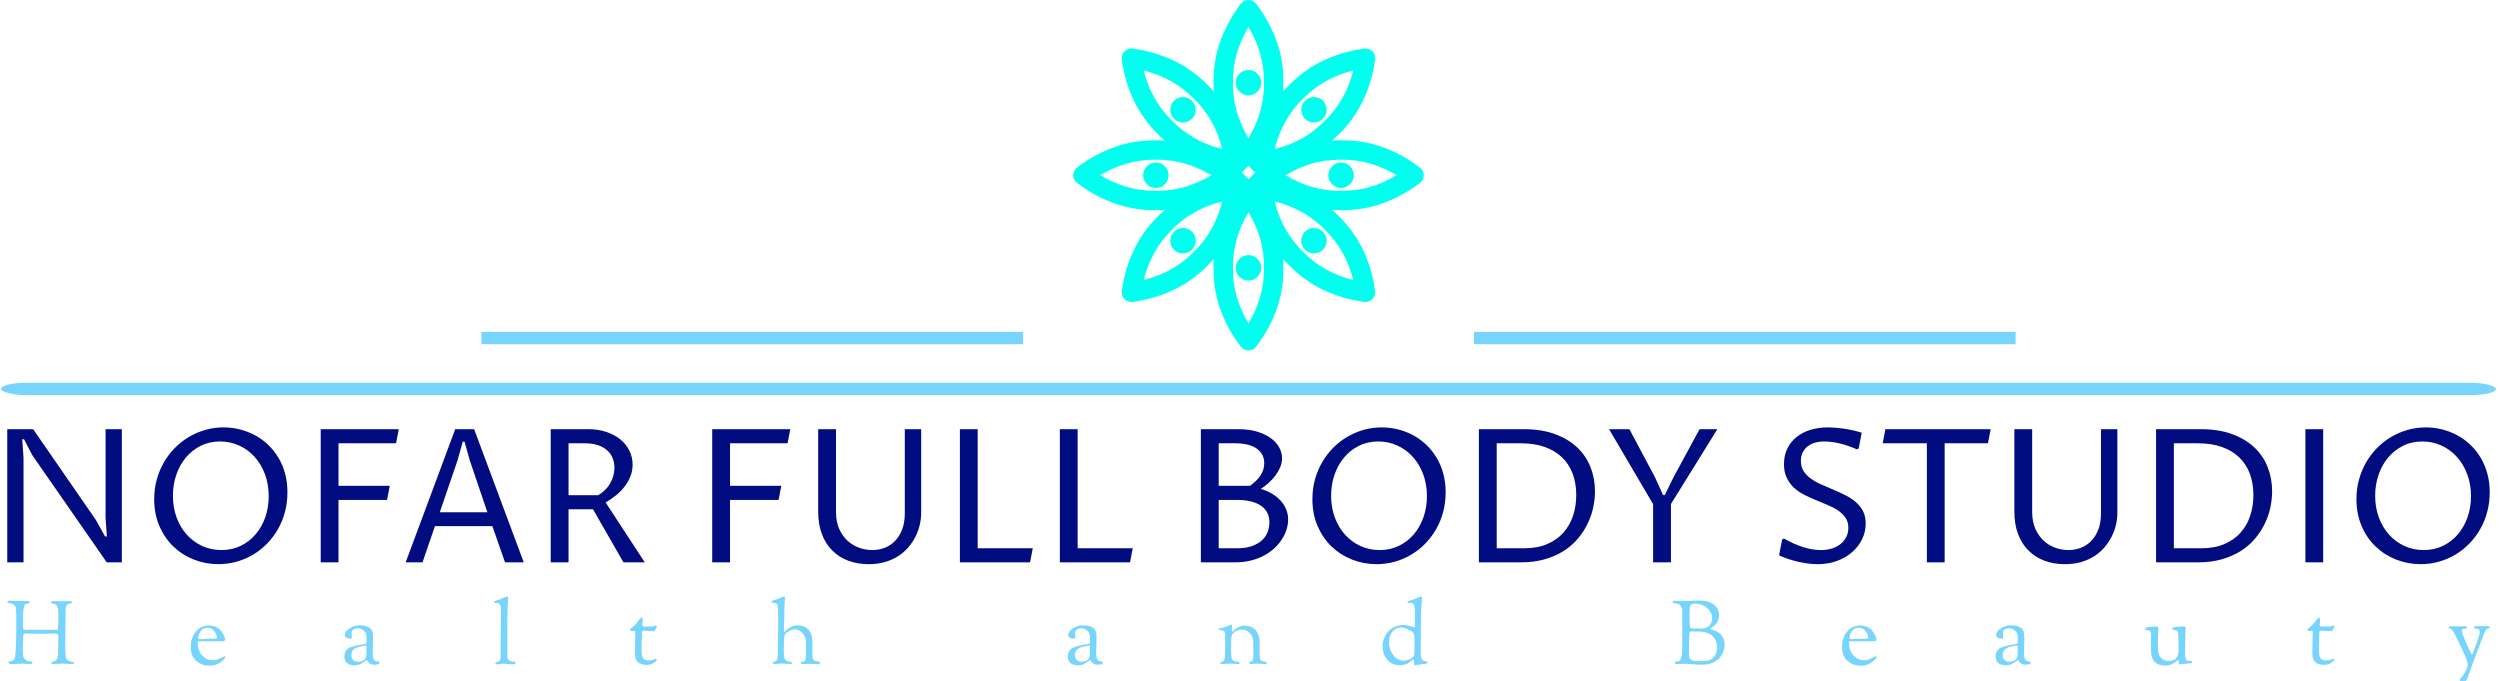 <svg xmlns="http://www.w3.org/2000/svg" version="1.1" xmlns:xlink="http://www.w3.org/1999/xlink" xmlns:svgjs="http://svgjs.dev/svgjs" width="2000" height="545" viewBox="0 0 2000 545"><g transform="matrix(1,0,0,1,-1.212,-0.104)"><svg viewBox="0 0 396 108" data-background-color="#1ebbd7" preserveAspectRatio="xMidYMid meet" height="545" width="2000" xmlns="http://www.w3.org/2000/svg" xmlns:xlink="http://www.w3.org/1999/xlink"><g id="tight-bounds" transform="matrix(1,0,0,1,0.24,0.021)"><svg viewBox="0 0 395.52 107.959" height="107.959" width="395.52"><g><svg viewBox="0 0 397.498 108.498" height="107.959" width="395.52"><g><rect width="397.498" height="1.965" x="0" y="60.984" fill="#77d4fc" opacity="1" stroke-width="0" stroke="transparent" fill-opacity="1" class="rect-o-0" data-fill-palette-color="secondary" rx="1%" id="o-0" data-palette-color="#77d4fc"></rect></g><g transform="matrix(1,0,0,1,0.989,68.094)"><svg viewBox="0 0 395.52 40.405" height="40.405" width="395.52"><g id="textblocktransform"><svg viewBox="0 0 395.52 40.405" height="40.405" width="395.52" id="textblock"><g><svg viewBox="0 0 395.52 21.792" height="21.792" width="395.52"><g transform="matrix(1,0,0,1,0,0)"><svg width="395.52" viewBox="5.08 -36.25 666.82 36.74" height="21.792" data-palette-color="#010c80"><path d="M9.45 0L5.08 0 5.08-35.77 12.04-35.77 28.91-11.35 31.35-6.96 31.84-6.96 31.49-11.94 31.49-35.77 35.86-35.77 35.86 0 31.81 0 11.79-28.81 9.59-33.06 9.11-33.06 9.45-28.08 9.45 0ZM62.62-3.3L62.62-3.3Q65.43-3.3 67.76-4.42 70.09-5.54 71.77-7.51 73.46-9.47 74.39-12.11 75.31-14.75 75.31-17.8L75.31-17.8Q75.31-21 74.3-23.69 73.29-26.39 71.52-28.34 69.75-30.3 67.37-31.38 64.99-32.47 62.25-32.47L62.25-32.47Q59.4-32.47 57.07-31.31 54.73-30.15 53.07-28.17 51.41-26.2 50.5-23.55 49.58-20.9 49.58-17.9L49.58-17.9Q49.58-14.7 50.58-12.02 51.58-9.35 53.34-7.41 55.1-5.47 57.48-4.38 59.86-3.3 62.62-3.3ZM61.79 0.49L61.79 0.49Q58.37 0.49 55.25-0.73 52.12-1.95 49.74-4.22 47.36-6.49 45.96-9.73 44.55-12.96 44.55-16.99L44.55-16.99Q44.55-19.78 45.25-22.28 45.94-24.78 47.19-26.92 48.44-29.05 50.16-30.79 51.88-32.52 53.95-33.73 56.03-34.94 58.36-35.6 60.69-36.25 63.18-36.25L63.18-36.25Q65.4-36.25 67.54-35.72 69.68-35.18 71.59-34.16 73.51-33.13 75.11-31.62 76.71-30.1 77.88-28.17 79.05-26.25 79.7-23.89 80.34-21.53 80.34-18.8L80.34-18.8Q80.34-16.04 79.67-13.53 79-11.01 77.77-8.87 76.54-6.74 74.84-5 73.14-3.27 71.08-2.05 69.02-0.83 66.66-0.17 64.3 0.49 61.79 0.49ZM94.06 0L89.28 0 89.28-35.77 110.25-35.77 109.52-31.98 94.06-31.98 94.06-20.56 107.83-20.56 107.1-16.77 94.06-16.77 94.06 0ZM138.79 0L135.39-9.72 119.96-9.72 116.62 0 112.1 0 125.41-35.77 130.49-35.77 143.82 0 138.79 0ZM121.26-13.45L134.05-13.45 129.31-27.42 127.92-32.4 127.43-32.4 126.04-27.42 121.26-13.45ZM162.42-14.26L155.85-14.26 155.85 0 151.06 0 151.06-35.77 161.17-35.77Q163.81-35.77 166.01-35.03 168.2-34.3 169.77-33.02 171.33-31.74 172.19-30 173.06-28.27 173.06-26.27L173.06-26.27Q173.06-24.51 172.43-22.99 171.79-21.46 170.77-20.18 169.74-18.9 168.43-17.87 167.13-16.85 165.81-16.09L165.81-16.09 176.33 0 170.6 0 162.42-14.26ZM155.85-31.98L155.85-18.04 163.78-18.04Q164.81-18.6 165.63-19.41 166.45-20.21 167.01-21.18 167.57-22.14 167.87-23.22 168.18-24.29 168.18-25.42L168.18-25.42Q168.18-26.81 167.69-28.02 167.2-29.22 166.21-30.1 165.22-30.98 163.74-31.48 162.25-31.98 160.24-31.98L160.24-31.98 155.85-31.98ZM199.23 0L194.44 0 194.44-35.77 215.41-35.77 214.68-31.98 199.23-31.98 199.23-20.56 213-20.56 212.27-16.77 199.23-16.77 199.23 0ZM222.91-35.77L227.69-35.77 227.69-13.55Q227.69-10.89 228.57-8.95 229.45-7.01 230.85-5.75 232.26-4.49 233.99-3.89 235.72-3.3 237.46-3.3L237.46-3.3Q239.22-3.3 240.8-3.92 242.39-4.54 243.57-5.77 244.76-7.01 245.47-8.85 246.17-10.69 246.17-13.16L246.17-13.16 246.17-35.77 250.57-35.77 250.57-13.21Q250.57-11.72 250.2-10.12 249.84-8.52 249.09-7.01 248.35-5.49 247.2-4.13 246.05-2.76 244.49-1.73 242.93-0.71 240.92-0.11 238.92 0.49 236.46 0.49L236.46 0.49Q233.45 0.49 230.96-0.45 228.47-1.39 226.68-3.19 224.88-4.98 223.9-7.6 222.91-10.23 222.91-13.57L222.91-13.57 222.91-35.77ZM279.81 0L260.97 0 260.97-35.77 265.75-35.77 265.75-3.78 280.55-3.78 279.81 0ZM306.67 0L287.82 0 287.82-35.77 292.6-35.77 292.6-3.78 307.4-3.78 306.67 0ZM341.79-19.73L341.79-19.73Q343.28-19.31 344.61-18.55 345.94-17.8 346.95-16.76 347.95-15.72 348.54-14.39 349.14-13.06 349.14-11.5L349.14-11.5Q349.14-10.25 348.74-8.91 348.34-7.57 347.53-6.29 346.73-5 345.53-3.87 344.33-2.73 342.75-1.87 341.16-1 339.19-0.5 337.23 0 334.88 0L334.88 0 325.7 0 325.7-35.77 335.76-35.77Q338.72-35.77 340.91-35.08 343.11-34.4 344.58-33.3 346.04-32.2 346.77-30.81 347.51-29.42 347.51-27.98L347.51-27.98Q347.51-26.76 347.02-25.57 346.53-24.39 345.74-23.33 344.94-22.27 343.92-21.35 342.89-20.43 341.79-19.73ZM330.49-16.77L330.49-3.78 335.42-3.78Q337.86-3.78 339.52-4.41 341.18-5.03 342.21-6.02 343.23-7.01 343.67-8.24 344.11-9.47 344.11-10.72L344.11-10.72Q344.11-12.28 343.49-13.42 342.87-14.55 341.72-15.3 340.57-16.04 338.96-16.41 337.35-16.77 335.37-16.77L335.37-16.77 330.49-16.77ZM330.49-20.56L338.89-20.56Q340.65-21.78 341.68-23.29 342.72-24.8 342.72-26.64L342.72-26.64Q342.72-29.1 340.72-30.54 338.72-31.98 334.93-31.98L334.93-31.98 330.49-31.98 330.49-20.56ZM373.72-3.3L373.72-3.3Q376.53-3.3 378.86-4.42 381.2-5.54 382.88-7.51 384.56-9.47 385.49-12.11 386.42-14.75 386.42-17.8L386.42-17.8Q386.42-21 385.41-23.69 384.39-26.39 382.62-28.34 380.85-30.3 378.47-31.38 376.09-32.47 373.36-32.47L373.36-32.47Q370.5-32.47 368.17-31.31 365.84-30.15 364.18-28.17 362.52-26.2 361.6-23.55 360.69-20.9 360.69-17.9L360.69-17.9Q360.69-14.7 361.69-12.02 362.69-9.35 364.45-7.41 366.21-5.47 368.59-4.38 370.97-3.3 373.72-3.3ZM372.89 0.49L372.89 0.49Q369.48 0.49 366.35-0.73 363.23-1.95 360.85-4.22 358.47-6.49 357.06-9.73 355.66-12.96 355.66-16.99L355.66-16.99Q355.66-19.78 356.35-22.28 357.05-24.78 358.3-26.92 359.54-29.05 361.26-30.79 362.98-32.52 365.06-33.73 367.13-34.94 369.46-35.6 371.8-36.25 374.29-36.25L374.29-36.25Q376.51-36.25 378.64-35.72 380.78-35.18 382.7-34.16 384.61-33.13 386.21-31.62 387.81-30.1 388.98-28.17 390.16-26.25 390.8-23.89 391.45-21.53 391.45-18.8L391.45-18.8Q391.45-16.04 390.78-13.53 390.11-11.01 388.87-8.87 387.64-6.74 385.94-5 384.25-3.27 382.18-2.05 380.12-0.83 377.77-0.17 375.41 0.49 372.89 0.49ZM400.38 0L400.38-35.77 412.47-35.77Q417.2-35.77 420.78-34.46 424.36-33.15 426.75-30.91 429.14-28.66 430.35-25.61 431.56-22.56 431.56-19.09L431.56-19.09Q431.56-16.85 431.05-14.56 430.53-12.28 429.47-10.16 428.41-8.03 426.8-6.18 425.19-4.32 422.98-2.95 420.77-1.59 417.95-0.79 415.13 0 411.69 0L411.69 0 400.38 0ZM405.17-31.98L405.17-3.78 412.57-3.78Q416.11-3.78 418.74-4.92 421.38-6.05 423.1-8 424.82-9.94 425.68-12.54 426.53-15.14 426.53-18.09L426.53-18.09Q426.53-21.31 425.54-23.89 424.55-26.46 422.66-28.26 420.77-30.05 418-31.02 415.23-31.98 411.69-31.98L411.69-31.98 405.17-31.98ZM464.44-35.77L451.97-15.67 451.97 0 447.18 0 447.18-15.63 435.34-35.77 440.81-35.77 447.67-22.88 449.84-18.09 450.33-18.09 452.65-22.83 459.66-35.77 464.44-35.77ZM492.22-3.3L492.22-3.3Q493.83-3.3 495.2-3.72 496.57-4.15 497.54-4.94 498.52-5.74 499.07-6.84 499.62-7.93 499.62-9.28L499.62-9.28Q499.62-10.86 498.87-11.96 498.13-13.06 496.92-13.89 495.71-14.72 494.15-15.37 492.59-16.02 490.98-16.69 489.36-17.36 487.8-18.14 486.24-18.92 485.03-20.04 483.82-21.17 483.08-22.69 482.33-24.22 482.33-26.39L482.33-26.39Q482.33-28.69 483.21-30.52 484.09-32.35 485.67-33.63 487.24-34.91 489.4-35.58 491.56-36.25 494.15-36.25L494.15-36.25Q495.74-36.25 498.13-35.95 500.52-35.64 503.21-34.84L503.21-34.84 502.4-30.59 501.91-30.35Q500.57-30.96 499.3-31.37 498.03-31.79 496.91-32.03 495.79-32.28 494.83-32.37 493.88-32.47 493.17-32.47L493.17-32.47Q491.73-32.47 490.57-32.12 489.41-31.76 488.6-31.09 487.78-30.42 487.33-29.46 486.87-28.49 486.87-27.27L486.87-27.27Q486.87-25.63 487.62-24.49 488.36-23.34 489.6-22.46 490.83-21.58 492.39-20.9 493.95-20.21 495.58-19.53 497.2-18.85 498.76-18.07 500.33-17.29 501.56-16.25 502.79-15.21 503.54-13.79 504.28-12.38 504.28-10.4L504.28-10.4Q504.28-8.23 503.34-6.26 502.4-4.3 500.7-2.8 499.01-1.29 496.63-0.4 494.25 0.49 491.37 0.49L491.37 0.49Q490.15 0.49 488.81 0.32 487.48 0.15 486.14-0.16 484.8-0.46 483.49-0.9 482.19-1.34 481.01-1.88L481.01-1.88 481.84-6.15 482.33-6.4Q484.82-4.96 487.37-4.13 489.93-3.3 492.22-3.3ZM525.49-31.98L525.49 0 520.71 0 520.71-31.98 508.84-31.98 509.58-35.77 537.85-35.77 537.12-31.98 525.49-31.98ZM544.22-35.77L549-35.77 549-13.55Q549-10.89 549.88-8.95 550.76-7.01 552.16-5.75 553.57-4.49 555.3-3.89 557.04-3.3 558.77-3.3L558.77-3.3Q560.53-3.3 562.11-3.92 563.7-4.54 564.88-5.77 566.07-7.01 566.78-8.85 567.48-10.69 567.48-13.16L567.48-13.16 567.48-35.77 571.88-35.77 571.88-13.21Q571.88-11.72 571.51-10.12 571.15-8.52 570.4-7.01 569.66-5.49 568.51-4.13 567.36-2.76 565.8-1.73 564.24-0.71 562.24-0.11 560.23 0.49 557.77 0.49L557.77 0.49Q554.76 0.49 552.27-0.45 549.78-1.39 547.99-3.19 546.2-4.98 545.21-7.6 544.22-10.23 544.22-13.57L544.22-13.57 544.22-35.77ZM582.28 0L582.28-35.77 594.36-35.77Q599.1-35.77 602.67-34.46 606.25-33.15 608.64-30.91 611.04-28.66 612.24-25.61 613.45-22.56 613.45-19.09L613.45-19.09Q613.45-16.85 612.94-14.56 612.43-12.28 611.37-10.16 610.3-8.03 608.69-6.18 607.08-4.32 604.87-2.95 602.66-1.59 599.84-0.79 597.02 0 593.58 0L593.58 0 582.28 0ZM587.06-31.98L587.06-3.78 594.46-3.78Q598-3.78 600.64-4.92 603.27-6.05 604.99-8 606.72-9.94 607.57-12.54 608.42-15.14 608.42-18.09L608.42-18.09Q608.42-21.31 607.44-23.89 606.45-26.46 604.55-28.26 602.66-30.05 599.89-31.02 597.12-31.98 593.58-31.98L593.58-31.98 587.06-31.98ZM627.17-35.77L627.17 0 622.39 0 622.39-35.77 627.17-35.77ZM654.17-3.3L654.17-3.3Q656.98-3.3 659.31-4.42 661.64-5.54 663.33-7.51 665.01-9.47 665.94-12.11 666.87-14.75 666.87-17.8L666.87-17.8Q666.87-21 665.85-23.69 664.84-26.39 663.07-28.34 661.3-30.3 658.92-31.38 656.54-32.47 653.8-32.47L653.8-32.47Q650.95-32.47 648.62-31.31 646.29-30.15 644.63-28.17 642.97-26.2 642.05-23.55 641.13-20.9 641.13-17.9L641.13-17.9Q641.13-14.7 642.13-12.02 643.14-9.35 644.89-7.41 646.65-5.47 649.03-4.38 651.41-3.3 654.17-3.3ZM653.34 0.49L653.34 0.49Q649.92 0.49 646.8-0.73 643.67-1.95 641.29-4.22 638.91-6.49 637.51-9.73 636.1-12.96 636.1-16.99L636.1-16.99Q636.1-19.78 636.8-22.28 637.5-24.78 638.74-26.92 639.99-29.05 641.71-30.79 643.43-32.52 645.5-33.73 647.58-34.94 649.91-35.6 652.24-36.25 654.73-36.25L654.73-36.25Q656.95-36.25 659.09-35.72 661.23-35.18 663.14-34.16 665.06-33.13 666.66-31.62 668.26-30.1 669.43-28.17 670.6-26.25 671.25-23.89 671.9-21.53 671.9-18.8L671.9-18.8Q671.9-16.04 671.22-13.53 670.55-11.01 669.32-8.87 668.09-6.74 666.39-5 664.69-3.27 662.63-2.05 660.57-0.83 658.21-0.17 655.86 0.49 653.34 0.49Z" opacity="1" transform="matrix(1,0,0,1,0,0)" fill="#010c80" class="wordmark-text-0" data-fill-palette-color="primary" id="text-0"></path></svg></g></svg></g><g transform="matrix(1,0,0,1,0,26.937)"><svg viewBox="0 0 395.52 13.468" height="13.468" width="395.52"><g transform="matrix(1,0,0,1,0,0)"><svg width="395.52" viewBox="1 -37.9 1393.52 47.45" height="13.468" data-palette-color="#77d4fc"><path d="M6.05-17.25L6.05-20.1 6.1-25.5Q6.1-29.3 5.8-31.45L5.8-31.45Q5.65-32.7 4.48-33.4 3.3-34.1 2.43-34.1 1.55-34.1 1.28-34.43 1-34.75 1-34.95L1-34.95Q1-35.5 2.4-35.5L2.4-35.5 8.05-35.3 12.45-35.4Q13.55-35.4 13.55-34.7L13.55-34.7Q13.55-33.85 11.8-33.85L11.8-33.85Q10.8-33.85 10.35-31.8 9.9-29.75 9.9-27.6L9.9-27.6 9.9-25.75 9.8-21.15Q9.8-19.9 10.1-19.55 10.4-19.2 11.5-19.2L11.5-19.2 19.7-19.25Q19.7-19.25 29.15-19.15L29.15-19.15Q29.7-19.15 29.7-26.1L29.7-26.1 29.7-28.8Q29.7-32.55 28.2-33.4L28.2-33.4Q27.6-33.75 26.98-33.85 26.35-33.95 25.93-34.13 25.5-34.3 25.5-34.8 25.5-35.3 27.45-35.3L27.45-35.3 32.3-35.2 36.2-35.3Q37.35-35.3 37.35-34.65 37.35-34 36.65-34L36.65-34Q35.25-34 34.52-33.15 33.8-32.3 33.8-30.9L33.8-30.9 33.55-11.25 33.55-9.4 33.75-4.8Q33.75-1.55 37.95-1.1L37.95-1.1Q38.55-1.1 38.55-0.55L38.55-0.55Q38.55-0.2 38.05-0.1 37.55 0 36.1 0L36.1 0 32.25-0.25 27.55 0 26.7 0Q26 0 25.88-0.2 25.75-0.4 25.75-0.68 25.75-0.95 26.25-1.2 26.75-1.45 27.35-1.6 27.95-1.75 28.5-2.2L28.5-2.2Q29.55-2.95 29.55-6.9L29.55-6.9 29.7-15.75Q29.7-16.5 29.1-16.8 28.5-17.1 27.15-17.1 25.8-17.1 23.1-17L23.1-17 20.4-16.95 11.2-17.1Q10.45-17.1 10.2-16.8 9.95-16.5 9.95-15.25L9.95-15.25 9.75-9.1 9.75-6.95Q9.75-4.8 10.15-3.75 10.55-2.7 12.1-1.7L12.1-1.7Q12.5-1.45 13.55-1.45L13.55-1.45Q15.2-1.45 15.2-0.9L15.2-0.9Q15.2 0 13.6 0L13.6 0 9.45-0.2 4.05 0.05Q1.7 0.05 1.7-0.7L1.7-0.7Q1.7-1.4 3.25-1.6L3.25-1.6Q3.85-1.65 4.5-2.23 5.15-2.8 5.35-3.78 5.55-4.75 5.8-9.05 6.05-13.35 6.05-17.25L6.05-17.25ZM114.55 0.95Q110.15 0.95 107.08-1.75 104-4.45 104-9.58 104-14.7 106.83-18.15 109.65-21.6 114.15-21.6L114.15-21.6Q116.25-21.6 117.98-20.85 119.7-20.1 120.65-19.03 121.6-17.95 122.25-16.75L122.25-16.75Q123.35-14.7 123.35-13.65L123.35-13.65Q123.35-12.75 121.3-12.75L121.3-12.75 108.45-12.75Q108.05-12.75 107.98-12.68 107.9-12.6 107.9-12.2L107.9-12.2Q107.9-7.5 110.43-4.8 112.95-2.1 116.35-2.1L116.35-2.1Q118.45-2.1 120.63-3.23 122.8-4.35 122.9-4.35L122.9-4.35Q123.4-4.35 123.4-3.9L123.4-3.9Q123.4-3.3 122.3-2.27 121.2-1.25 120.2-0.6L120.2-0.6Q117.8 0.95 114.55 0.95L114.55 0.95ZM108.85-13.95L108.85-13.95 117.65-14.25Q118.35-14.25 118.53-14.38 118.7-14.5 118.7-14.85L118.7-14.85Q118.7-16.35 117.3-18.35 115.9-20.35 113.4-20.35 110.9-20.35 109.55-18.38 108.2-16.4 108.2-14.65L108.2-14.65Q108.2-13.95 108.85-13.95ZM196.16 0.75L196.16 0.75Q190.26 0.75 190.26-4.25L190.26-4.25Q190.26-7.85 193.26-9.2L193.26-9.2Q195.76-10.25 200.91-11.1L200.91-11.1Q201.06-11.15 201.31-11.18 201.56-11.2 201.83-11.25 202.11-11.3 202.26-11.35L202.26-11.35Q202.61-11.5 202.61-12.05L202.61-12.05 202.71-14.65Q202.71-17.5 201.06-18.78 199.41-20.05 197.86-20.05L197.86-20.05Q194.26-20.05 194.26-17.05L194.26-17.05 194.46-15.25Q194.46-14.25 193.56-14.25L193.56-14.25Q192.86-14.25 192.01-14.5L192.01-14.5Q190.46-15 190.46-16.2L190.46-16.2Q190.46-18.15 193.08-19.93 195.71-21.7 198.36-21.7 201.01-21.7 202.51-21.2 204.01-20.7 204.73-20.08 205.46-19.45 205.86-18.4L205.86-18.4Q206.36-17.15 206.36-14.48 206.36-11.8 206.23-9.73 206.11-7.65 206.11-5.95 206.11-4.25 206.51-3.18 206.91-2.1 207.46-1.8 208.01-1.5 208.56-1.45L208.56-1.45Q209.91-1.35 209.91-0.65L209.91-0.65Q209.91 0.4 206.76 0.4L206.76 0.4Q205.46 0.4 204.53-0.3 203.61-1 203.21-1.68 202.81-2.35 202.76-2.35 202.71-2.35 202.36-2.02 202.01-1.7 201.38-1.25 200.76-0.8 199.96-0.35L199.96-0.35Q198.11 0.75 196.16 0.75ZM202.26-10.4L202.26-10.4 201.76-10.3Q200.61-10.1 200.31-10.05 200.01-10 198.91-9.75 197.81-9.5 197.38-9.3 196.96-9.1 196.18-8.68 195.41-8.25 195.06-7.8L195.06-7.8Q194.16-6.4 194.16-4.85 194.16-3.3 195.16-2.27 196.16-1.25 197.73-1.25 199.31-1.25 200.23-1.65 201.16-2.05 201.61-2.55 202.06-3.05 202.31-3.9L202.31-3.9Q202.61-4.85 202.61-6.35L202.61-6.35 202.61-9.95Q202.61-10.4 202.26-10.4ZM277.96-5.9L277.96-9.6 278.16-30.85Q278.16-32 277.79-32.93 277.41-33.85 276.96-34.05 276.51-34.25 274.96-34.25L274.96-34.25Q274.41-34.25 274.41-34.6 274.41-34.95 274.49-35.1 274.56-35.25 274.81-35.38 275.06-35.5 275.41-35.6L275.41-35.6Q276.86-35.9 278.41-36.65L278.41-36.65Q280.86-37.8 281.61-37.8L281.61-37.8Q282.21-37.8 282.21-36.85L282.21-36.85Q282.21-36.65 282.11-35.7L282.11-35.7Q281.81-32.75 281.81-29.25L281.81-29.25 281.81-26.45 281.71-19.8 281.71-4.9Q281.71-3.85 281.89-3.18 282.06-2.5 283.04-1.88 284.01-1.25 285.76-1.25L285.76-1.25Q286.01-1.25 286.21-1 286.41-0.75 286.41-0.5L286.41-0.5Q286.41 0.2 284.86 0.2L284.86 0.2 279.81-0.15Q278.51-0.15 277.34 0.05 276.16 0.25 275.79 0.25 275.41 0.25 275.19 0.08 274.96-0.1 274.96-0.38 274.96-0.65 275.19-0.83 275.41-1 275.91-1.1L275.91-1.1Q277.41-1.5 277.71-2.33 278.01-3.15 278.01-4.6L278.01-4.6 277.96-5.9ZM352.52-18.55L352.52-18.55 351.57-18.5Q350.72-18.5 350.72-19.2L350.72-19.2Q350.72-19.7 351.17-20.05L351.17-20.05Q353.07-21.3 354.97-23.8L354.97-23.8Q355.77-24.95 356.24-25.48 356.72-26 357.22-26 357.72-26 357.72-24.85L357.72-24.85Q357.72-24.85 357.52-22L357.52-22Q357.52-21.3 357.79-21.15 358.07-21 359.57-21L359.57-21 361.32-21Q363.57-21 364.07-21.25L364.07-21.25Q364.97-21.7 365.17-21.7L365.17-21.7Q365.67-21.7 365.67-21.15L365.67-21.15Q365.67-20.75 365.02-19.58 364.37-18.4 364.07-18.4L364.07-18.4Q361.82-18.4 360.92-18.5 360.02-18.6 359.72-18.63 359.42-18.65 359.19-18.68 358.97-18.7 358.87-18.7L358.87-18.7 358.77-18.75Q357.82-18.75 357.54-18.45 357.27-18.15 357.27-17.1L357.27-17.1 357.07-7.8Q357.07-4.55 357.89-3.28 358.72-2 361.37-2L361.37-2Q362.42-2 363.69-2.48 364.97-2.95 365.07-2.95L365.07-2.95Q365.57-2.95 365.57-2.3 365.57-1.65 363.84-0.58 362.12 0.5 360.12 0.5L360.12 0.5Q353.37 0.5 353.37-5.35L353.37-5.35 353.37-6.1 353.57-17.75Q353.57-18.25 353.37-18.4 353.17-18.55 352.52-18.55ZM435.57-0.25L435.57-0.25 432.02 0Q430.77 0 430.72-0.15 430.67-0.3 430.67-0.5L430.67-0.5Q430.67-1 431.27-1.15L431.27-1.15Q432.72-1.55 433.15-2.43 433.57-3.3 433.57-5L433.57-5 433.77-22.05 433.77-24.5Q433.77-31.3 433.47-32.8 433.17-34.3 431.67-34.3L431.67-34.3 431.02-34.3 430.82-34.35Q429.97-34.35 429.97-34.8 429.97-35.25 430.5-35.52 431.02-35.8 432-36.05 432.97-36.3 434.77-37.1 436.57-37.9 437.02-37.9L437.02-37.9Q437.67-37.9 437.67-36.75L437.67-36.75Q437.67-36.5 437.5-35.55 437.32-34.6 437.3-31.88 437.27-29.15 437.2-26.03 437.12-22.9 437.07-21.8L437.07-21.8Q436.97-19.7 436.97-18.85 436.97-18 437.37-18L437.37-18Q437.47-18 438.4-18.93 439.32-19.85 440.95-20.78 442.57-21.7 444.42-21.7L444.42-21.7Q448.47-21.7 450.72-19.3 452.97-16.9 452.97-11.85L452.97-11.85 452.97-4.6Q452.97-3.25 453.47-2.5 453.97-1.75 454.62-1.7L454.62-1.7Q457.32-1.45 457.32-0.65 457.32 0.15 455.77 0.15L455.77 0.15 451.57-0.1 447.72 0.05Q446.57 0.05 446.57-0.45L446.57-0.45Q446.57-1.35 447.92-1.35L447.92-1.35Q448.42-1.35 448.85-1.9 449.27-2.45 449.27-3.6L449.27-3.6 449.32-4.9 449.37-11.9Q449.37-14.95 447.52-17.18 445.67-19.4 443.25-19.4 440.82-19.4 438.32-17.45L438.32-17.45Q437.42-16.75 437.17-15.18 436.92-13.6 436.92-8.2L436.92-8.2 436.92-7.05Q436.92-4.8 437.27-3.4L437.27-3.4Q437.82-1.45 440.02-1.3L440.02-1.3Q440.72-1.25 441.1-1.13 441.47-1 441.47-0.6L441.47-0.6Q441.47 0 440.92 0L440.92 0 439.62-0.05Q438.32-0.1 437-0.18 435.67-0.25 435.57-0.25ZM602.28 0.75L602.28 0.75Q596.38 0.75 596.38-4.25L596.38-4.25Q596.38-7.85 599.38-9.2L599.38-9.2Q601.88-10.25 607.03-11.1L607.03-11.1Q607.18-11.15 607.43-11.18 607.68-11.2 607.95-11.25 608.23-11.3 608.38-11.35L608.38-11.35Q608.73-11.5 608.73-12.05L608.73-12.05 608.83-14.65Q608.83-17.5 607.18-18.78 605.53-20.05 603.98-20.05L603.98-20.05Q600.38-20.05 600.38-17.05L600.38-17.05 600.58-15.25Q600.58-14.25 599.68-14.25L599.68-14.25Q598.98-14.25 598.13-14.5L598.13-14.5Q596.58-15 596.58-16.2L596.58-16.2Q596.58-18.15 599.2-19.93 601.83-21.7 604.48-21.7 607.13-21.7 608.63-21.2 610.13-20.7 610.85-20.08 611.58-19.45 611.98-18.4L611.98-18.4Q612.48-17.15 612.48-14.48 612.48-11.8 612.35-9.73 612.23-7.65 612.23-5.95 612.23-4.25 612.63-3.18 613.03-2.1 613.58-1.8 614.13-1.5 614.68-1.45L614.68-1.45Q616.03-1.35 616.03-0.65L616.03-0.65Q616.03 0.4 612.88 0.4L612.88 0.4Q611.58 0.4 610.65-0.3 609.73-1 609.33-1.68 608.93-2.35 608.88-2.35 608.83-2.35 608.48-2.02 608.13-1.7 607.5-1.25 606.88-0.8 606.08-0.35L606.08-0.35Q604.23 0.75 602.28 0.75ZM608.38-10.4L608.38-10.4 607.88-10.3Q606.73-10.1 606.43-10.05 606.13-10 605.03-9.75 603.93-9.5 603.5-9.3 603.08-9.1 602.3-8.68 601.53-8.25 601.18-7.8L601.18-7.8Q600.28-6.4 600.28-4.85 600.28-3.3 601.28-2.27 602.28-1.25 603.85-1.25 605.43-1.25 606.35-1.65 607.28-2.05 607.73-2.55 608.18-3.05 608.43-3.9L608.43-3.9Q608.73-4.85 608.73-6.35L608.73-6.35 608.73-9.95Q608.73-10.4 608.38-10.4ZM691.93 0L691.93 0 688.28-0.2Q686.98-0.2 684.83-0.1L684.83-0.1 682.68 0Q681.93 0 681.93-0.45 681.93-0.9 682.18-1 682.43-1.1 682.81-1.15 683.18-1.2 683.53-1.45L683.53-1.45Q684.48-2.05 684.58-5.08 684.68-8.1 684.68-9.05L684.68-9.05 684.68-16.25Q684.68-17.85 684.11-18.4 683.53-18.95 682.53-18.95L682.53-18.95 682.03-18.95Q681.08-18.95 681.08-19.5L681.08-19.5Q681.08-20 682.16-20.15 683.23-20.3 683.86-20.48 684.48-20.65 685.51-21.08 686.53-21.5 687.16-21.8 687.78-22.1 687.98-22.1L687.98-22.1 688.08-22.1Q688.53-22.1 688.53-21.5L688.53-21.5 688.43-19.35Q688.43-18.05 688.63-18.05 688.83-18.05 689.03-18.3L689.03-18.3Q689.78-19.35 691.03-20.1L691.03-20.1Q693.28-21.5 695.33-21.5 697.38-21.5 698.98-20.88 700.58-20.25 701.48-19.33 702.38-18.4 702.98-17.2L702.98-17.2Q703.98-15.2 703.98-13.1L703.98-13.1 703.98-12.6 704.03-9.95 704.03-4.85Q704.03-2.95 704.56-2.23 705.08-1.5 707.08-1.2L707.08-1.2Q708.08-1.05 708.08-0.45L708.08-0.45Q708.08 0.05 707.08 0.05L707.08 0.05 702.98-0.2 699.13 0Q698.13 0 698.13-0.65L698.13-0.65Q698.13-1.1 698.73-1.25L698.73-1.25 699.38-1.4Q700.48-1.75 700.48-4.75L700.48-4.75 700.48-11.5Q700.48-15.35 698.58-17.32 696.68-19.3 694.28-19.3 691.88-19.3 690.28-18.15 688.68-17 688.33-16 687.98-15 687.98-8.35L687.98-8.35 687.98-6.45Q687.98-3.95 688.51-2.75 689.03-1.55 690.83-1.4L690.83-1.4Q691.33-1.4 692.11-1.23 692.88-1.05 692.88-0.65L692.88-0.65Q692.88 0 691.93 0ZM790.79 0.15L790.79 0.15 790.64-1.7Q790.64-2.55 790.19-2.55L790.19-2.55Q790.04-2.55 789.46-2.05 788.89-1.55 788.14-0.93 787.39-0.3 785.96 0.2 784.54 0.7 782.89 0.7L782.89 0.7Q778.24 0.7 775.64-2.38 773.04-5.45 773.04-10.03 773.04-14.6 776.26-18.25 779.49-21.9 785.19-21.9L785.19-21.9Q786.49-21.9 788.61-21.18 790.74-20.45 790.94-20.45 791.14-20.45 791.14-22.25L791.14-22.25 791.24-28.7Q791.24-31.4 790.96-32.5 790.69-33.6 790.11-33.95 789.54-34.3 788.59-34.3L788.59-34.3 788.04-34.3Q787.29-34.3 787.14-34.35 786.99-34.4 786.99-34.7L786.99-34.7 786.99-34.75Q786.99-35.1 787.49-35.27 787.99-35.45 789.51-35.93 791.04-36.4 791.91-36.8 792.79-37.2 793.24-37.4L793.24-37.4Q794.19-37.9 794.59-37.9L794.59-37.9Q795.19-37.9 795.19-36.9L795.19-36.9Q795.19-36.75 794.86-32.65 794.54-28.55 794.54-26.05L794.54-26.05 794.44-7.8Q794.44-4.4 794.76-3.25 795.09-2.1 796.19-1.75L796.19-1.75Q796.34-1.7 797.04-1.58 797.74-1.45 798.04-1.28 798.34-1.1 798.34-0.7L798.34-0.7Q798.34-0.1 794.49 0.2L794.49 0.2Q793.69 0.25 792.64 0.48 791.59 0.7 791.34 0.7L791.34 0.7Q790.79 0.7 790.79 0.15ZM783.59-20.45Q780.34-20.45 778.49-18.07 776.64-15.7 776.64-12 776.64-8.3 778.96-5.1 781.29-1.9 784.94-1.9L784.94-1.9Q787.19-1.9 789.04-3.05 790.89-4.2 790.89-5.85L790.89-5.85 790.94-14.4Q790.94-17.45 789.54-18.25L789.54-18.25Q785.84-20.45 783.59-20.45L783.59-20.45ZM937.7-1.4L937.7-1.4 938.85-1.45Q939.9-1.45 940.6-3.2L940.6-3.2Q941.05-4.35 941.15-6.85 941.25-9.35 941.25-21.7L941.25-21.7 941.25-30.2Q941.25-31 940.75-32L940.75-32Q939.75-34.1 936.85-34.1L936.85-34.1Q936-34.1 936-34.7L936-34.7Q936-35.45 936.45-35.45L936.45-35.45 938.45-35.4 945.75-35.45 951.25-35.6Q955.8-35.6 958.85-33.43 961.9-31.25 961.9-27.25L961.9-27.25Q961.9-22.95 957.4-20.2L957.4-20.2Q956.9-19.85 956.9-19.8L956.9-19.8Q956.9-19.65 957.75-19.43 958.6-19.2 959.8-18.68 961-18.15 962.17-17.25 963.35-16.35 964.2-14.58 965.05-12.8 965.05-10.53 965.05-8.25 963.8-5.8 962.55-3.35 960.6-2 958.65-0.65 956.75-0.13 954.85 0.4 952.5 0.4 950.15 0.4 946.85 0.13 943.55-0.15 943.2-0.15L943.2-0.15 938.9 0.05 938.2 0.05Q937.15 0.05 937.15-0.68 937.15-1.4 937.7-1.4ZM945.1-10.2L945.1-6.8 945.05-4.6Q945.05-1.6 949.95-1.6L949.95-1.6 951.1-1.6Q953.8-1.6 955.77-1.93 957.75-2.25 959.27-4.3 960.8-6.35 960.8-9 960.8-11.65 959.9-13.43 959-15.2 957.85-16.1 956.7-17 955.1-17.5L955.1-17.5Q952.9-18.2 951-18.2L951-18.2 947.1-18.25 946.35-18.3Q945.9-18.3 945.7-18.18 945.5-18.05 945.3-17.2L945.3-17.2Q945.1-16.15 945.1-10.2L945.1-10.2ZM945.35-28.7L945.35-27.25Q945.35-20.95 945.7-20.25L945.7-20.25Q945.9-19.9 948.55-19.9L948.55-19.9 951.75-19.9Q954.9-19.9 956.47-21.55 958.05-23.2 958.05-25.9 958.05-28.6 955.42-31.23 952.8-33.85 947.95-33.85L947.95-33.85Q946.4-33.85 945.87-32.93 945.35-32 945.35-28.7L945.35-28.7ZM1041.5 0.95Q1037.1 0.95 1034.03-1.75 1030.95-4.45 1030.95-9.58 1030.95-14.7 1033.78-18.15 1036.6-21.6 1041.1-21.6L1041.1-21.6Q1043.2-21.6 1044.93-20.85 1046.65-20.1 1047.6-19.03 1048.55-17.95 1049.2-16.75L1049.2-16.75Q1050.3-14.7 1050.3-13.65L1050.3-13.65Q1050.3-12.75 1048.25-12.75L1048.25-12.75 1035.4-12.75Q1035-12.75 1034.93-12.68 1034.85-12.6 1034.85-12.2L1034.85-12.2Q1034.85-7.5 1037.38-4.8 1039.9-2.1 1043.3-2.1L1043.3-2.1Q1045.4-2.1 1047.58-3.23 1049.75-4.35 1049.85-4.35L1049.85-4.35Q1050.35-4.35 1050.35-3.9L1050.35-3.9Q1050.35-3.3 1049.25-2.27 1048.15-1.25 1047.15-0.6L1047.15-0.6Q1044.75 0.95 1041.5 0.95L1041.5 0.95ZM1035.8-13.95L1035.8-13.95 1044.6-14.25Q1045.3-14.25 1045.48-14.38 1045.65-14.5 1045.65-14.85L1045.65-14.85Q1045.65-16.35 1044.25-18.35 1042.85-20.35 1040.35-20.35 1037.85-20.35 1036.5-18.38 1035.15-16.4 1035.15-14.65L1035.15-14.65Q1035.15-13.95 1035.8-13.95ZM1123.1 0.75L1123.1 0.75Q1117.2 0.75 1117.2-4.25L1117.2-4.25Q1117.2-7.85 1120.2-9.2L1120.2-9.2Q1122.7-10.25 1127.85-11.1L1127.85-11.1Q1128-11.15 1128.25-11.18 1128.5-11.2 1128.78-11.25 1129.05-11.3 1129.2-11.35L1129.2-11.35Q1129.55-11.5 1129.55-12.05L1129.55-12.05 1129.65-14.65Q1129.65-17.5 1128-18.78 1126.35-20.05 1124.8-20.05L1124.8-20.05Q1121.2-20.05 1121.2-17.05L1121.2-17.05 1121.4-15.25Q1121.4-14.25 1120.5-14.25L1120.5-14.25Q1119.8-14.25 1118.95-14.5L1118.95-14.5Q1117.4-15 1117.4-16.2L1117.4-16.2Q1117.4-18.15 1120.03-19.93 1122.65-21.7 1125.3-21.7 1127.95-21.7 1129.45-21.2 1130.95-20.7 1131.68-20.08 1132.4-19.45 1132.8-18.4L1132.8-18.4Q1133.3-17.15 1133.3-14.48 1133.3-11.8 1133.18-9.73 1133.05-7.65 1133.05-5.95 1133.05-4.25 1133.45-3.18 1133.85-2.1 1134.4-1.8 1134.95-1.5 1135.5-1.45L1135.5-1.45Q1136.85-1.35 1136.85-0.65L1136.85-0.65Q1136.85 0.4 1133.7 0.4L1133.7 0.4Q1132.4 0.4 1131.48-0.3 1130.55-1 1130.15-1.68 1129.75-2.35 1129.7-2.35 1129.65-2.35 1129.3-2.02 1128.95-1.7 1128.33-1.25 1127.7-0.8 1126.9-0.35L1126.9-0.35Q1125.05 0.75 1123.1 0.75ZM1129.2-10.4L1129.2-10.4 1128.7-10.3Q1127.55-10.1 1127.25-10.05 1126.95-10 1125.85-9.75 1124.75-9.5 1124.33-9.3 1123.9-9.1 1123.13-8.68 1122.35-8.25 1122-7.8L1122-7.8Q1121.1-6.4 1121.1-4.85 1121.1-3.3 1122.1-2.27 1123.1-1.25 1124.68-1.25 1126.25-1.25 1127.18-1.65 1128.1-2.05 1128.55-2.55 1129-3.05 1129.25-3.9L1129.25-3.9Q1129.55-4.85 1129.55-6.35L1129.55-6.35 1129.55-9.95Q1129.55-10.4 1129.2-10.4ZM1204.36-7.8L1204.36-7.8 1204.41-16.8Q1204.41-17.8 1203.88-18.4 1203.36-19 1202.91-19L1202.91-19 1202.01-19Q1201.11-19 1201.11-19.7 1201.11-20.4 1202.08-20.6 1203.06-20.8 1204.46-20.8L1204.46-20.8 1207.31-21.05Q1208.16-21.05 1208.31-20.7 1208.46-20.35 1208.46-18.95 1208.46-17.55 1208.33-15.13 1208.21-12.7 1208.21-9.75L1208.21-9.75Q1208.21-5.35 1209.91-3.53 1211.61-1.7 1213.76-1.7L1213.76-1.7Q1216.96-1.7 1218.41-3.05 1219.86-4.4 1219.86-7.8L1219.86-7.8 1219.76-14.7Q1219.76-17.2 1219.36-18.07 1218.96-18.95 1217.66-19.07 1216.36-19.2 1216.36-19.75L1216.36-19.75Q1216.36-20.9 1220.76-20.9L1220.76-20.9 1222.56-21.15Q1223.31-21.15 1223.53-20.9 1223.76-20.65 1223.76-20.18 1223.76-19.7 1223.73-18.98 1223.71-18.25 1223.68-17.05 1223.66-15.85 1223.61-14.35L1223.61-14.35Q1223.51-11.35 1223.51-7.65 1223.51-3.95 1223.81-2.85 1224.11-1.75 1224.91-1.75L1224.91-1.75 1226.21-1.8Q1227.41-1.8 1227.41-1.2 1227.41-0.6 1227.06-0.45 1226.71-0.3 1225.71-0.3 1224.71-0.3 1222.68-0.03 1220.66 0.25 1220.51 0.25L1220.51 0.25Q1220.16 0.25 1219.93-1.03 1219.71-2.3 1219.63-2.3 1219.56-2.3 1218.66-1.5 1217.76-0.7 1216.08 0.1 1214.41 0.9 1212.41 0.9L1212.41 0.9Q1204.36 0.9 1204.36-7.8ZM1294.11-18.55L1294.11-18.55 1293.16-18.5Q1292.31-18.5 1292.31-19.2L1292.31-19.2Q1292.31-19.7 1292.76-20.05L1292.76-20.05Q1294.66-21.3 1296.56-23.8L1296.56-23.8Q1297.36-24.95 1297.84-25.48 1298.31-26 1298.81-26 1299.31-26 1299.31-24.85L1299.31-24.85Q1299.31-24.85 1299.11-22L1299.11-22Q1299.11-21.3 1299.39-21.15 1299.66-21 1301.16-21L1301.16-21 1302.91-21Q1305.16-21 1305.66-21.25L1305.66-21.25Q1306.56-21.7 1306.76-21.7L1306.76-21.7Q1307.26-21.7 1307.26-21.15L1307.26-21.15Q1307.26-20.75 1306.61-19.58 1305.96-18.4 1305.66-18.4L1305.66-18.4Q1303.41-18.4 1302.51-18.5 1301.61-18.6 1301.31-18.63 1301.01-18.65 1300.79-18.68 1300.56-18.7 1300.46-18.7L1300.46-18.7 1300.36-18.75Q1299.41-18.75 1299.14-18.45 1298.86-18.15 1298.86-17.1L1298.86-17.1 1298.66-7.8Q1298.66-4.55 1299.49-3.28 1300.31-2 1302.96-2L1302.96-2Q1304.01-2 1305.29-2.48 1306.56-2.95 1306.66-2.95L1306.66-2.95Q1307.16-2.95 1307.16-2.3 1307.16-1.65 1305.44-0.58 1303.71 0.5 1301.71 0.5L1301.71 0.5Q1294.96 0.5 1294.96-5.35L1294.96-5.35 1294.96-6.1 1295.16-17.75Q1295.16-18.25 1294.96-18.4 1294.76-18.55 1294.11-18.55ZM1380.92 9.5L1380.77 9.5 1378.62 9.55Q1377.67 9.55 1377.67 8.9L1377.67 8.9Q1377.67 8.75 1378.79 7.35 1379.92 5.95 1381.07 3.9 1382.22 1.85 1382.22 0.28 1382.22-1.3 1379.37-7.5 1376.52-13.7 1374.42-17.65L1374.42-17.65Q1373.87-18.65 1373.29-19.2 1372.72-19.75 1372.37-19.8L1372.37-19.8Q1371.57-19.9 1371.57-20.55 1371.57-21.2 1372.57-21.2L1372.57-21.2 1377.92-21.1 1380.77-21.2Q1381.12-21.2 1381.39-21.03 1381.67-20.85 1381.67-20.65L1381.67-20.65Q1381.67-19.75 1380.47-19.75L1380.47-19.75 1379.72-19.75Q1378.92-19.75 1378.92-18.5L1378.92-18.5Q1378.92-17 1381.57-11.3L1381.57-11.3Q1381.97-10.45 1382.77-8.6L1382.77-8.6Q1384.27-5.2 1384.57-5.2 1384.87-5.2 1386.89-10.95 1388.92-16.7 1388.92-17.8 1388.92-18.9 1388.44-19.35 1387.97-19.8 1387.37-19.8L1387.37-19.8Q1385.82-19.7 1385.82-20.65L1385.82-20.65Q1385.82-21.25 1386.77-21.25L1386.77-21.25 1390.37-21.2 1393.47-21.25Q1394.52-21.25 1394.52-20.6L1394.52-20.6Q1394.52-20.1 1393.64-19.88 1392.77-19.65 1392.47-19.25L1392.47-19.25Q1391.67-18.1 1389.77-12.95L1389.77-12.95 1385.32-1.1Q1384.77 0.35 1384.22 1.88 1383.67 3.4 1383.32 4.35 1382.97 5.3 1382.62 6.25 1382.27 7.2 1382.07 7.73 1381.87 8.25 1381.67 8.7L1381.67 8.7Q1381.27 9.5 1380.92 9.5L1380.92 9.5Z" opacity="1" transform="matrix(1,0,0,1,0,0)" fill="#77d4fc" class="slogan-text-1" data-fill-palette-color="secondary" id="text-1"></path></svg></g></svg></g></svg></g></svg></g><g transform="matrix(1,0,0,1,162.83,0)"><svg viewBox="0 0 71.837 55.839" height="55.839" width="71.837"><g><svg xmlns="http://www.w3.org/2000/svg" xmlns:xlink="http://www.w3.org/1999/xlink" version="1.1" x="8" y="0" viewBox="18.351 18.348 63.302 63.304" enable-background="new 0 0 100 100" xml:space="preserve" height="55.839" width="55.837" class="icon-icon-0" data-fill-palette-color="accent" id="icon-0"><g fill="#00ffef" data-fill-palette-color="accent"><path fill="#00ffef" d="M80.951 48.597c-4.329-3.261-9.009-4.911-13.907-4.911-0.107 0-0.213 0-0.32 0.002-0.104-0.002-0.212-0.002-0.318-0.002-0.431 0-0.857 0.029-1.283 0.054 0.399-0.354 0.792-0.717 1.168-1.103 3.598-3.496 5.814-8.047 6.587-13.531 0.078-0.548-0.105-1.098-0.496-1.487-0.391-0.39-0.941-0.573-1.488-0.497-5.482 0.773-10.035 2.99-13.529 6.589-0.384 0.373-0.744 0.764-1.097 1.161 0.032-0.53 0.054-1.062 0.046-1.597 0.073-5.016-1.579-9.801-4.91-14.227-0.331-0.44-0.851-0.7-1.401-0.7-0.552 0-1.072 0.26-1.404 0.7-3.33 4.425-4.981 9.211-4.909 14.227-0.008 0.535 0.014 1.066 0.045 1.597-0.352-0.396-0.713-0.788-1.097-1.161-3.493-3.599-8.045-5.816-13.529-6.589-0.549-0.076-1.098 0.107-1.487 0.497-0.39 0.391-0.574 0.941-0.498 1.487 0.774 5.484 2.99 10.036 6.588 13.531 0.375 0.386 0.769 0.748 1.168 1.103-0.427-0.024-0.854-0.054-1.284-0.054-0.107 0-0.213 0-0.319 0.002-0.106-0.002-0.212-0.002-0.321-0.002-4.898 0-9.577 1.65-13.905 4.911-0.44 0.332-0.7 0.851-0.7 1.402 0 0.553 0.259 1.071 0.7 1.403 4.329 3.26 9.008 4.91 13.908 4.91 0.106 0 0.212 0 0.318-0.002 0.106 0.002 0.223-0.006 0.318 0.002 0.432 0 0.859-0.029 1.288-0.053-0.399 0.354-0.793 0.717-1.168 1.104-3.599 3.494-5.816 8.047-6.59 13.529-0.077 0.547 0.107 1.096 0.498 1.486 0.331 0.332 0.779 0.516 1.242 0.516 0.081 0 0.163-0.006 0.246-0.018 5.484-0.773 10.036-2.99 13.529-6.588 0.384-0.373 0.745-0.766 1.097-1.162-0.031 0.531-0.053 1.062-0.045 1.598-0.073 5.016 1.579 9.801 4.909 14.227 0.332 0.441 0.853 0.701 1.404 0.701 0.551 0 1.07-0.26 1.402-0.701 3.33-4.426 4.982-9.211 4.909-14.227 0.008-0.535-0.014-1.066-0.046-1.596 0.353 0.396 0.712 0.789 1.097 1.16 3.494 3.598 8.046 5.814 13.529 6.588 0.082 0.012 0.165 0.018 0.246 0.018 0.461 0 0.91-0.184 1.242-0.516 0.391-0.391 0.574-0.939 0.496-1.486-0.772-5.484-2.99-10.037-6.588-13.529-0.375-0.387-0.77-0.75-1.169-1.104 0.428 0.023 0.855 0.053 1.286 0.053 0.107 0 0.213 0 0.317-0.002 0.106 0.002 0.213 0.002 0.318 0.002 0.001 0 0 0 0.001 0 4.899 0 9.579-1.65 13.908-4.91 0.44-0.332 0.7-0.85 0.7-1.403C81.651 49.448 81.392 48.929 80.951 48.597zM48.784 49.509l1.217-1.215 1.214 1.215-1.214 1.215L48.784 49.509zM59.828 36.215c0.013-0.014 0.026-0.027 0.039-0.04 2.41-2.489 5.449-4.198 9.058-5.099-0.901 3.607-2.61 6.646-5.099 9.057-0.014 0.012-0.027 0.027-0.04 0.04-2.411 2.489-5.449 4.198-9.057 5.099C55.63 41.665 57.339 38.624 59.828 36.215zM47.2 33.247c-0.054-3.464 0.886-6.822 2.801-10.009 1.914 3.187 2.854 6.545 2.799 10.008 0 0.02 0 0.039 0 0.058 0.056 3.463-0.885 6.82-2.799 10.008-1.915-3.188-2.854-6.544-2.801-10.009C47.2 33.285 47.2 33.266 47.2 33.247zM31.077 31.076c3.608 0.9 6.647 2.609 9.056 5.099 0.014 0.013 0.027 0.026 0.04 0.04 2.489 2.409 4.199 5.448 5.098 9.057-3.606-0.901-6.646-2.61-9.057-5.101-0.013-0.013-0.027-0.026-0.039-0.039C33.686 37.722 31.977 34.684 31.077 31.076zM33.303 52.799c-0.009 0-0.018 0-0.027 0s-0.019 0-0.029 0c-0.096 0.002-0.192 0.004-0.289 0.004-3.361 0-6.62-0.941-9.72-2.803 3.099-1.861 6.358-2.801 9.717-2.801 0.098 0 0.195 0 0.292 0.002 0.019 0.001 0.038 0.001 0.056 0 0.098-0.002 0.195-0.002 0.292-0.002 3.359 0 6.619 0.939 9.717 2.801-3.099 1.862-6.359 2.803-9.719 2.803C33.496 52.803 33.399 52.801 33.303 52.799zM40.174 63.785c-0.014 0.014-0.027 0.025-0.041 0.039-2.409 2.488-5.448 4.197-9.056 5.1 0.899-3.607 2.608-6.646 5.098-9.059 0.013-0.012 0.026-0.025 0.041-0.039 2.409-2.488 5.448-4.197 9.056-5.098C44.371 58.336 42.662 61.375 40.174 63.785zM52.8 66.752c0.056 3.465-0.885 6.822-2.799 10.01-1.915-3.188-2.854-6.545-2.801-10.01 0-0.02 0-0.037 0-0.055-0.054-3.465 0.886-6.822 2.801-10.01 1.914 3.188 2.854 6.545 2.799 10.01C52.8 66.715 52.8 66.732 52.8 66.752zM68.924 68.924c-3.607-0.902-6.646-2.611-9.058-5.098-0.013-0.014-0.025-0.027-0.038-0.041-2.489-2.41-4.198-5.449-5.099-9.057 3.607 0.9 6.646 2.609 9.056 5.098 0.014 0.014 0.026 0.027 0.04 0.039C66.314 62.277 68.022 65.314 68.924 68.924zM67.042 52.803c-0.096 0-0.192-0.002-0.289-0.004-0.01 0-0.02 0-0.029 0-0.009 0-0.018 0-0.028 0-0.096 0.002-0.192 0.004-0.289 0.004-3.361 0-6.62-0.941-9.718-2.803 3.098-1.861 6.356-2.801 9.717-2.801 0.097 0 0.194 0 0.29 0.002 0.02 0.001 0.039 0.001 0.058 0 0.097-0.002 0.194-0.002 0.291-0.002 3.36 0 6.62 0.939 9.718 2.801C73.664 51.861 70.404 52.803 67.042 52.803z" data-fill-palette-color="accent"></path><circle fill="#00ffef" cx="66.725" cy="50" r="2.3" data-fill-palette-color="accent"></circle><circle fill="#00ffef" cx="33.276" cy="50" r="2.3" data-fill-palette-color="accent"></circle><circle fill="#00ffef" cx="50" cy="66.725" r="2.3" data-fill-palette-color="accent"></circle><circle fill="#00ffef" cx="50" cy="33.275" r="2.3" data-fill-palette-color="accent"></circle><circle fill="#00ffef" cx="61.827" cy="61.825" r="2.3" data-fill-palette-color="accent"></circle><circle fill="#00ffef" cx="38.174" cy="38.174" r="2.3" data-fill-palette-color="accent"></circle><circle fill="#00ffef" cx="38.174" cy="61.825" r="2.3" data-fill-palette-color="accent"></circle><circle fill="#00ffef" cx="61.827" cy="38.174" r="2.3" data-fill-palette-color="accent"></circle></g></svg></g></svg></g><g><rect width="86.297" height="1.965" y="52.874" x="234.668" fill="#77d4fc" data-fill-palette-color="secondary"></rect><rect width="86.297" height="1.965" y="52.874" x="76.533" fill="#77d4fc" data-fill-palette-color="secondary"></rect></g></svg></g><defs></defs></svg><rect width="395.52" height="107.959" fill="none" stroke="none" visibility="hidden"></rect></g></svg></g></svg>
